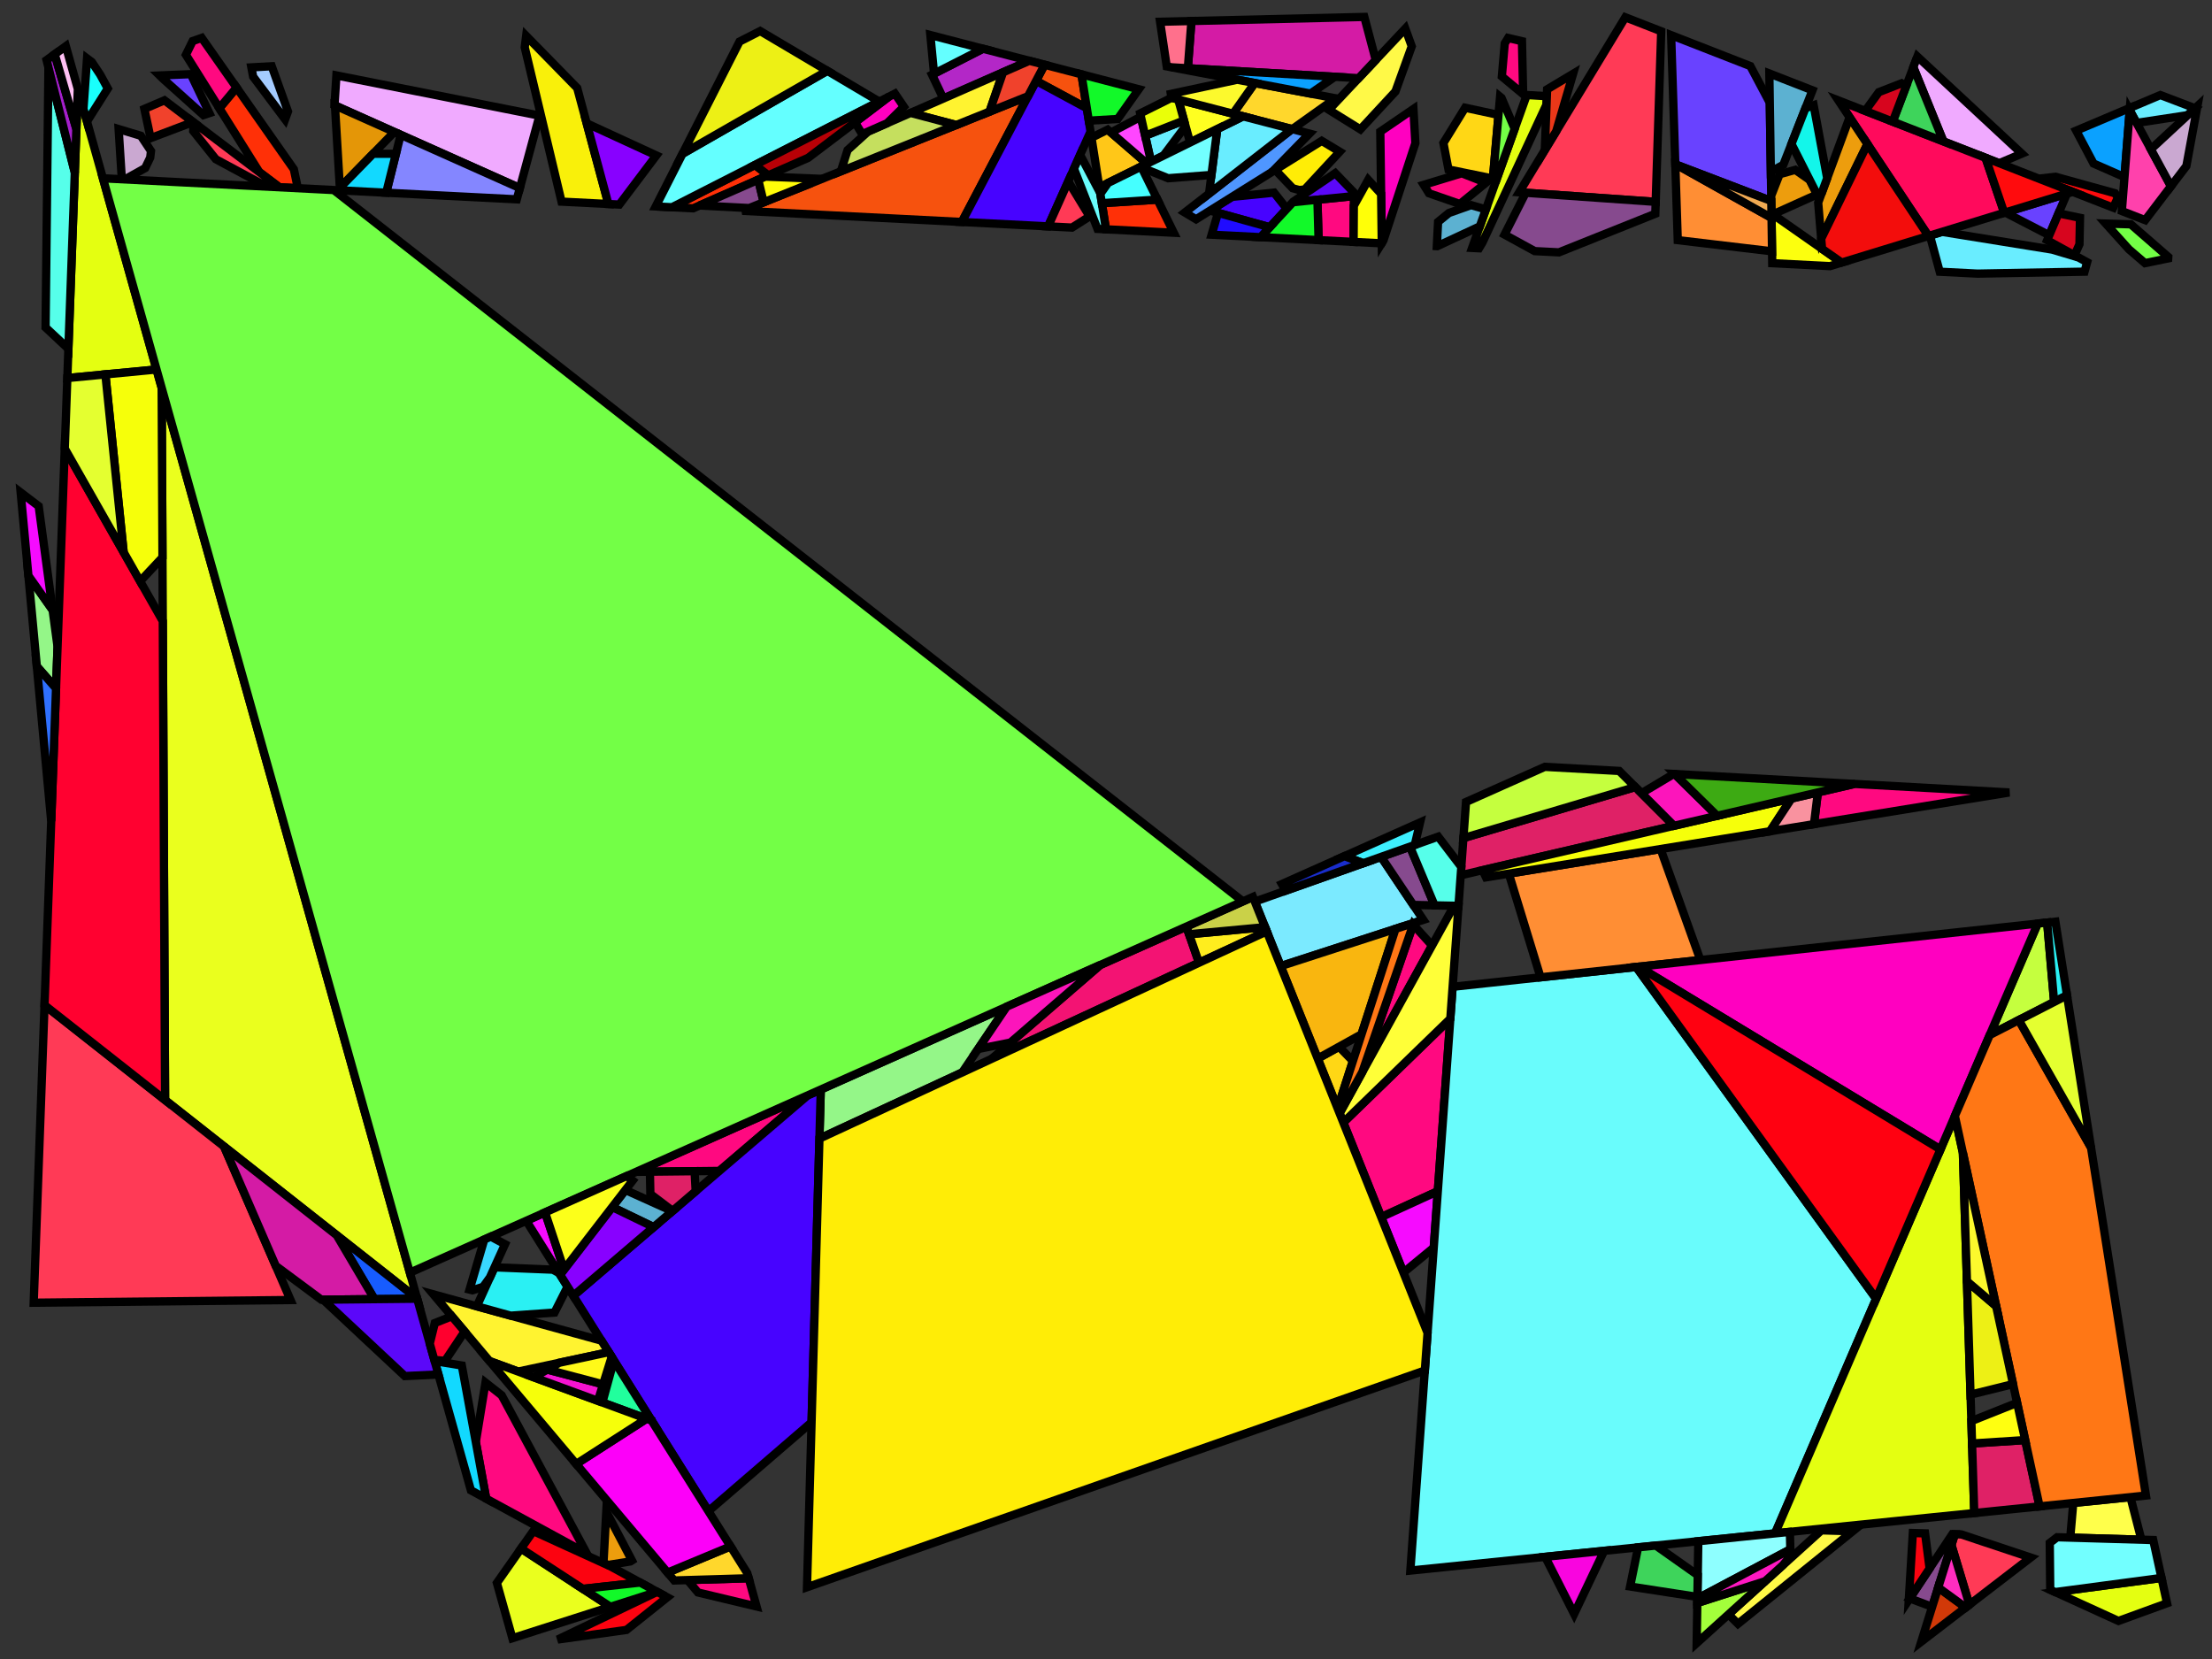 <?xml version="1.0" encoding="iso-8859-1" standalone="no"?>
<!DOCTYPE svg PUBLIC "-//W3C//DTD SVG 1.0//EN" "http://www.w3.org/TR/2001/REC-SVG-20010904/DTD/svg10.dtd">
<svg xmlns="http://www.w3.org/2000/svg" width="800" height="600">
<rect width="100%" height="100%" fill="#333333" stroke="none"/>
<path style="fill:rgb(0, 0, 0);fill-opacity:0.0;fill-rule:evenodd;stroke:rgb(0, 0, 0);stroke-width:0.0;" d="M 0, 600 L 800, 600 L 800, 0 L 0, 0 z "/>
<path style="fill:rgb(252, 255, 14);fill-opacity:1.0;fill-rule:evenodd;stroke:rgb(0, 0, 0);stroke-width:3.0;" d="M 666.058, 94.961 L 661.847, 96.25 L 640.954, 95.187 L 640.68, 77.197 z "/>
<path style="fill:rgb(246, 82, 14);fill-opacity:1.0;fill-rule:evenodd;stroke:rgb(0, 0, 0);stroke-width:3.0;" d="M 347.858, 80.284 L 268.479, 76.247 L 371.803, 34.782 z "/>
<path style="fill:rgb(246, 82, 14);fill-opacity:1.0;fill-rule:evenodd;stroke:rgb(0, 0, 0);stroke-width:3.0;" d="M 391.127, 26.884 L 393.066, 39.151 L 374.714, 29.25 L 377.785, 23.415 z "/>
<path style="fill:rgb(255, 48, 7);fill-opacity:1.0;fill-rule:evenodd;stroke:rgb(0, 0, 0);stroke-width:3.0;" d="M 277.87, 63.41 L 250.676, 75.342 L 243.038, 74.953 L 273.048, 59.656 z "/>
<path style="fill:rgb(255, 48, 7);fill-opacity:1.0;fill-rule:evenodd;stroke:rgb(0, 0, 0);stroke-width:3.0;" d="M 106.269, 61.203 L 107.715, 68.072 L 101.039, 67.733 L 93.797, 62.252 L 79.328, 39.145 L 85.554, 31.668 z "/>
<path style="fill:rgb(255, 48, 7);fill-opacity:1.0;fill-rule:evenodd;stroke:rgb(0, 0, 0);stroke-width:3.0;" d="M 424.511, 84.181 L 399.988, 82.934 L 398.495, 73.489 L 418.606, 72.19 z "/>
<path style="fill:rgb(148, 246, 136);fill-opacity:1.0;fill-rule:evenodd;stroke:rgb(0, 0, 0);stroke-width:3.0;" d="M 19.035, 220.631 L 20.817, 233.902 L 20.27, 248.954 L 13.319, 241.008 L 10.271, 208.22 z "/>
<path style="fill:rgb(148, 246, 136);fill-opacity:1.0;fill-rule:evenodd;stroke:rgb(0, 0, 0);stroke-width:3.0;" d="M 348.007, 387.858 L 296.356, 411.787 L 296.848, 394.042 L 364.086, 364.076 z "/>
<path style="fill:rgb(123, 234, 255);fill-opacity:1.0;fill-rule:evenodd;stroke:rgb(0, 0, 0);stroke-width:3.0;" d="M 514.757, 332.677 L 463.169, 349.407 L 453.825, 326.08 L 499.504, 309.899 z "/>
<path style="fill:rgb(105, 66, 255);fill-opacity:1.0;fill-rule:evenodd;stroke:rgb(0, 0, 0);stroke-width:3.0;" d="M 633.035, 23.898 L 640.07, 37.148 L 640.612, 72.69 L 605.897, 59.433 L 604.39, 12.72 z "/>
<path style="fill:rgb(105, 66, 255);fill-opacity:1.0;fill-rule:evenodd;stroke:rgb(0, 0, 0);stroke-width:3.0;" d="M 75.714, 40.902 L 73.583, 41.618 L 58.943, 28.474 L 57.724, 27.284 L 69.007, 26.815 z "/>
<path style="fill:rgb(105, 66, 255);fill-opacity:1.0;fill-rule:evenodd;stroke:rgb(0, 0, 0);stroke-width:3.0;" d="M 741.142, 85.088 L 725.217, 76.853 L 747.522, 70.026 z "/>
<path style="fill:rgb(255, 9, 128);fill-opacity:1.0;fill-rule:evenodd;stroke:rgb(0, 0, 0);stroke-width:3.0;" d="M 726.696, 286.606 L 656.051, 298.063 L 657.451, 286.588 L 670.694, 283.516 z "/>
<path style="fill:rgb(255, 9, 128);fill-opacity:1.0;fill-rule:evenodd;stroke:rgb(0, 0, 0);stroke-width:3.0;" d="M 273.62, 581.009 L 252.432, 575.94 L 248.666, 571.456 L 270.782, 570.798 z "/>
<path style="fill:rgb(255, 9, 128);fill-opacity:1.0;fill-rule:evenodd;stroke:rgb(0, 0, 0);stroke-width:3.0;" d="M 537.427, 66.087 L 528, 73.784 L 516.807, 69.897 L 514.909, 66.847 L 528.656, 62.668 z "/>
<path style="fill:rgb(255, 9, 128);fill-opacity:1.0;fill-rule:evenodd;stroke:rgb(0, 0, 0);stroke-width:3.0;" d="M 520.01, 430.813 L 499.532, 440.192 L 485.829, 405.98 L 524.528, 368.42 z "/>
<path style="fill:rgb(255, 9, 128);fill-opacity:1.0;fill-rule:evenodd;stroke:rgb(0, 0, 0);stroke-width:3.0;" d="M 550.439, 14.894 L 550.868, 34.06 L 543.165, 27.656 L 544.211, 15.703 L 545.425, 13.731 z "/>
<path style="fill:rgb(255, 9, 128);fill-opacity:1.0;fill-rule:evenodd;stroke:rgb(0, 0, 0);stroke-width:3.0;" d="M 181.435, 504.632 L 212.207, 561.824 L 175.837, 542.008 L 172.087, 521.526 L 175.586, 500.033 z "/>
<path style="fill:rgb(255, 9, 128);fill-opacity:1.0;fill-rule:evenodd;stroke:rgb(0, 0, 0);stroke-width:3.0;" d="M 517.935, 341.951 L 492.716, 387.696 L 511.088, 334.392 z "/>
<path style="fill:rgb(255, 9, 128);fill-opacity:1.0;fill-rule:evenodd;stroke:rgb(0, 0, 0);stroke-width:3.0;" d="M 85.554, 31.668 L 79.328, 39.145 L 67.228, 19.822 L 69.677, 14.852 L 72.952, 13.7 z "/>
<path style="fill:rgb(255, 9, 128);fill-opacity:1.0;fill-rule:evenodd;stroke:rgb(0, 0, 0);stroke-width:3.0;" d="M 489.55, 87.489 L 476.882, 86.844 L 476.467, 72.241 L 489.652, 70.911 z "/>
<path style="fill:rgb(255, 9, 128);fill-opacity:1.0;fill-rule:evenodd;stroke:rgb(0, 0, 0);stroke-width:3.0;" d="M 260.175, 423.48 L 230.048, 423.813 L 292.171, 396.127 z "/>
<path style="fill:rgb(255, 215, 44);fill-opacity:1.0;fill-rule:evenodd;stroke:rgb(0, 0, 0);stroke-width:3.0;" d="M 483.017, 35.559 L 467.367, 46.708 L 445.934, 41.135 L 453.786, 30.029 z "/>
<path style="fill:rgb(255, 215, 44);fill-opacity:1.0;fill-rule:evenodd;stroke:rgb(0, 0, 0);stroke-width:3.0;" d="M 270.263, 568.932 L 270.782, 570.798 L 243.848, 571.599 L 241.447, 568.746 L 264.207, 559.278 z "/>
<path style="fill:rgb(255, 249, 71);fill-opacity:1.0;fill-rule:evenodd;stroke:rgb(0, 0, 0);stroke-width:3.0;" d="M 670.059, 553.797 L 628.565, 587.271 L 625.124, 583.87 L 658.742, 553.465 z "/>
<path style="fill:rgb(255, 249, 71);fill-opacity:1.0;fill-rule:evenodd;stroke:rgb(0, 0, 0);stroke-width:3.0;" d="M 510.579, 16.764 L 504.673, 33.104 L 491.995, 46.795 L 480.598, 39.713 L 508.246, 10.341 z "/>
<path style="fill:rgb(246, 11, 255);fill-opacity:1.0;fill-rule:evenodd;stroke:rgb(0, 0, 0);stroke-width:3.0;" d="M 518.531, 451.228 L 507.561, 460.237 L 499.532, 440.192 L 520.01, 430.813 z "/>
<path style="fill:rgb(246, 11, 255);fill-opacity:1.0;fill-rule:evenodd;stroke:rgb(0, 0, 0);stroke-width:3.0;" d="M 203.989, 459.169 L 202.565, 461.018 L 190.33, 441.515 L 197.128, 438.485 z "/>
<path style="fill:rgb(246, 11, 255);fill-opacity:1.0;fill-rule:evenodd;stroke:rgb(0, 0, 0);stroke-width:3.0;" d="M 13.99, 183.06 L 19.035, 220.631 L 10.271, 208.22 L 7.471, 178.102 z "/>
<path style="fill:rgb(71, 3, 255);fill-opacity:1.0;fill-rule:evenodd;stroke:rgb(0, 0, 0);stroke-width:3.0;" d="M 293.514, 514.392 L 256.215, 546.538 L 207.347, 468.641 L 292.171, 396.127 L 296.848, 394.042 z "/>
<path style="fill:rgb(71, 3, 255);fill-opacity:1.0;fill-rule:evenodd;stroke:rgb(0, 0, 0);stroke-width:3.0;" d="M 465.392, 75.526 L 459.222, 82.19 L 437.591, 76.173 L 445.558, 71.201 L 460.778, 69.659 z "/>
<path style="fill:rgb(71, 3, 255);fill-opacity:1.0;fill-rule:evenodd;stroke:rgb(0, 0, 0);stroke-width:3.0;" d="M 393.066, 39.151 L 394.402, 47.596 L 379.068, 81.871 L 347.858, 80.284 L 374.714, 29.25 z "/>
<path style="fill:rgb(234, 255, 30);fill-opacity:1.0;fill-rule:evenodd;stroke:rgb(0, 0, 0);stroke-width:3.0;" d="M 150.856, 469.634 L 59.708, 397.86 L 58.468, 140.25 z "/>
<path style="fill:rgb(234, 255, 30);fill-opacity:1.0;fill-rule:evenodd;stroke:rgb(0, 0, 0);stroke-width:3.0;" d="M 220.787, 581.121 L 185.313, 592.482 L 179.706, 572.489 L 188.435, 560.049 z "/>
<path style="fill:rgb(179, 39, 199);fill-opacity:1.0;fill-rule:evenodd;stroke:rgb(0, 0, 0);stroke-width:3.0;" d="M 372.285, 21.985 L 341.161, 35.64 L 337.072, 27.021 L 355.51, 17.623 z "/>
<path style="fill:rgb(255, 255, 75);fill-opacity:1.0;fill-rule:evenodd;stroke:rgb(0, 0, 0);stroke-width:3.0;" d="M 774.463, 556.856 L 748.738, 556.102 L 749.827, 543.564 L 770.497, 541.456 z "/>
<path style="fill:rgb(105, 252, 252);fill-opacity:1.0;fill-rule:evenodd;stroke:rgb(0, 0, 0);stroke-width:3.0;" d="M 397.911, 69.797 L 399.988, 82.934 L 396.926, 82.779 L 388.402, 61.006 L 390.639, 56.005 z "/>
<path style="fill:rgb(105, 252, 252);fill-opacity:1.0;fill-rule:evenodd;stroke:rgb(0, 0, 0);stroke-width:3.0;" d="M 678.533, 469.706 L 641.981, 554.564 L 510.073, 568.019 L 525.363, 356.89 L 591.753, 349.717 z "/>
<path style="fill:rgb(255, 58, 86);fill-opacity:1.0;fill-rule:evenodd;stroke:rgb(0, 0, 0);stroke-width:3.0;" d="M 600.797, 11.318 L 598.804, 73.004 L 549.437, 69.553 L 587.814, 6.253 z "/>
<path style="fill:rgb(255, 58, 86);fill-opacity:1.0;fill-rule:evenodd;stroke:rgb(0, 0, 0);stroke-width:3.0;" d="M 101.039, 67.733 L 96.46, 67.5 L 78.07, 57.597 L 69.883, 47.364 L 69.977, 44.227 z "/>
<path style="fill:rgb(255, 58, 86);fill-opacity:1.0;fill-rule:evenodd;stroke:rgb(0, 0, 0);stroke-width:3.0;" d="M 394.063, 78.278 L 387.702, 82.309 L 379.068, 81.871 L 386.353, 65.586 z "/>
<path style="fill:rgb(255, 58, 86);fill-opacity:1.0;fill-rule:evenodd;stroke:rgb(0, 0, 0);stroke-width:3.0;" d="M 709.343, 554.948 L 734.438, 563.302 L 712.255, 580.349 L 705.769, 558.777 L 706.985, 554.879 z "/>
<path style="fill:rgb(255, 58, 86);fill-opacity:1.0;fill-rule:evenodd;stroke:rgb(0, 0, 0);stroke-width:3.0;" d="M 81.034, 414.653 L 105.078, 470.174 L 12.187, 471.142 L 16.102, 363.524 z "/>
<path style="fill:rgb(240, 170, 255);fill-opacity:1.0;fill-rule:evenodd;stroke:rgb(0, 0, 0);stroke-width:3.0;" d="M 731.212, 55.573 L 723.057, 59.024 L 702.866, 51.145 L 691.981, 24.317 L 693.44, 20.462 z "/>
<path style="fill:rgb(240, 170, 255);fill-opacity:1.0;fill-rule:evenodd;stroke:rgb(0, 0, 0);stroke-width:3.0;" d="M 195.11, 41.819 L 188.009, 68.022 L 120.976, 38.065 L 121.67, 27.281 z "/>
<path style="fill:rgb(79, 150, 255);fill-opacity:1.0;fill-rule:evenodd;stroke:rgb(0, 0, 0);stroke-width:3.0;" d="M 473.587, 48.326 L 460.141, 62.101 L 432.575, 79.302 L 428.499, 76.854 L 467.274, 46.684 z "/>
<path style="fill:rgb(23, 92, 255);fill-opacity:1.0;fill-rule:evenodd;stroke:rgb(0, 0, 0);stroke-width:3.0;" d="M 150.856, 469.634 L 150.874, 469.697 L 135.429, 469.858 L 121.776, 446.735 z "/>
<path style="fill:rgb(228, 255, 17);fill-opacity:1.0;fill-rule:evenodd;stroke:rgb(0, 0, 0);stroke-width:3.0;" d="M 559.438, 34.787 L 559.324, 37.806 L 536.166, 87.685 L 534.907, 89.795 L 532.409, 89.668 L 552.17, 34.361 z "/>
<path style="fill:rgb(228, 255, 17);fill-opacity:1.0;fill-rule:evenodd;stroke:rgb(0, 0, 0);stroke-width:3.0;" d="M 56.612, 133.632 L 24.352, 136.731 L 28.155, 32.176 z "/>
<path style="fill:rgb(228, 255, 17);fill-opacity:1.0;fill-rule:evenodd;stroke:rgb(0, 0, 0);stroke-width:3.0;" d="M 783.74, 579.831 L 766.162, 586.239 L 743.305, 575.798 L 781.74, 570.682 z "/>
<path style="fill:rgb(228, 255, 17);fill-opacity:1.0;fill-rule:evenodd;stroke:rgb(0, 0, 0);stroke-width:3.0;" d="M 709.908, 416.955 L 714.019, 547.217 L 641.981, 554.564 L 707.01, 403.594 z "/>
<path style="fill:rgb(105, 237, 255);fill-opacity:1.0;fill-rule:evenodd;stroke:rgb(0, 0, 0);stroke-width:3.0;" d="M 467.274, 46.684 L 437.271, 70.029 L 440.249, 46.681 L 449.577, 42.082 z "/>
<path style="fill:rgb(105, 237, 255);fill-opacity:1.0;fill-rule:evenodd;stroke:rgb(0, 0, 0);stroke-width:3.0;" d="M 793.893, 39.161 L 791.203, 41.652 L 772.719, 44.456 L 770.241, 39.893 L 770.308, 39.031 L 781.312, 34.375 z "/>
<path style="fill:rgb(105, 237, 255);fill-opacity:1.0;fill-rule:evenodd;stroke:rgb(0, 0, 0);stroke-width:3.0;" d="M 428.778, 45.609 L 420.786, 56.276 L 416.279, 58.499 L 414.161, 49.074 L 428.212, 43.559 z "/>
<path style="fill:rgb(105, 237, 255);fill-opacity:1.0;fill-rule:evenodd;stroke:rgb(0, 0, 0);stroke-width:3.0;" d="M 742.183, 90.269 L 751.691, 93.106 L 754.842, 94.841 L 753.901, 98.249 L 715.204, 98.963 L 701.524, 98.267 L 697.977, 85.191 L 702.365, 83.848 z "/>
<path style="fill:rgb(134, 74, 142);fill-opacity:1.0;fill-rule:evenodd;stroke:rgb(0, 0, 0);stroke-width:3.0;" d="M 276.194, 73.151 L 270.962, 75.251 L 252.991, 74.326 L 274.233, 65.006 z "/>
<path style="fill:rgb(134, 74, 142);fill-opacity:1.0;fill-rule:evenodd;stroke:rgb(0, 0, 0);stroke-width:3.0;" d="M 518.828, 327.435 L 511.142, 327.278 L 499.504, 309.899 L 509.943, 306.201 z "/>
<path style="fill:rgb(134, 74, 142);fill-opacity:1.0;fill-rule:evenodd;stroke:rgb(0, 0, 0);stroke-width:3.0;" d="M 706.985, 554.879 L 698.798, 581.122 L 690.685, 578.091 L 706.1, 554.853 z "/>
<path style="fill:rgb(134, 74, 142);fill-opacity:1.0;fill-rule:evenodd;stroke:rgb(0, 0, 0);stroke-width:3.0;" d="M 598.804, 73.004 L 598.665, 77.308 L 563.815, 91.265 L 555.046, 90.819 L 544.14, 84.846 L 551.794, 69.718 z "/>
<path style="fill:rgb(252, 3, 16);fill-opacity:1.0;fill-rule:evenodd;stroke:rgb(0, 0, 0);stroke-width:3.0;" d="M 696.23, 554.564 L 697.872, 567.257 L 690.34, 578.612 L 691.803, 554.434 z "/>
<path style="fill:rgb(252, 3, 16);fill-opacity:1.0;fill-rule:evenodd;stroke:rgb(0, 0, 0);stroke-width:3.0;" d="M 220.724, 566.464 L 231.529, 572.351 L 210.834, 574.638 L 188.435, 560.049 L 192.862, 553.739 z "/>
<path style="fill:rgb(252, 3, 16);fill-opacity:1.0;fill-rule:evenodd;stroke:rgb(0, 0, 0);stroke-width:3.0;" d="M 241.327, 577.689 L 226.556, 589.488 L 201.692, 592.961 L 237.657, 575.718 L 237.69, 575.707 z "/>
<path style="fill:rgb(255, 255, 56);fill-opacity:1.0;fill-rule:evenodd;stroke:rgb(0, 0, 0);stroke-width:3.0;" d="M 524.528, 368.42 L 485.829, 405.98 L 484.485, 402.626 L 524.852, 329.403 L 527.414, 328.572 z "/>
<path style="fill:rgb(212, 27, 165);fill-opacity:1.0;fill-rule:evenodd;stroke:rgb(0, 0, 0);stroke-width:3.0;" d="M 497.498, 21.494 L 497.462, 21.798 L 491.363, 28.277 L 429.598, 24.688 L 430.894, 7.598 L 493.429, 6.124 z "/>
<path style="fill:rgb(212, 27, 165);fill-opacity:1.0;fill-rule:evenodd;stroke:rgb(0, 0, 0);stroke-width:3.0;" d="M 121.776, 446.735 L 135.429, 469.858 L 116.224, 470.058 L 99.724, 457.81 L 81.034, 414.653 z "/>
<path style="fill:rgb(255, 243, 48);fill-opacity:1.0;fill-rule:evenodd;stroke:rgb(0, 0, 0);stroke-width:3.0;" d="M 357.873, 40.373 L 345.828, 45.206 L 329.318, 40.837 L 362.768, 26.16 z "/>
<path style="fill:rgb(255, 243, 48);fill-opacity:1.0;fill-rule:evenodd;stroke:rgb(0, 0, 0);stroke-width:3.0;" d="M 217.536, 484.882 L 220.144, 489.04 L 187.39, 496.046 L 177.047, 492.248 L 156.728, 468.111 z "/>
<path style="fill:rgb(11, 161, 255);fill-opacity:1.0;fill-rule:evenodd;stroke:rgb(0, 0, 0);stroke-width:3.0;" d="M 482.761, 27.777 L 473.955, 33.844 L 423.766, 24.349 z "/>
<path style="fill:rgb(11, 161, 255);fill-opacity:1.0;fill-rule:evenodd;stroke:rgb(0, 0, 0);stroke-width:3.0;" d="M 768.353, 64.06 L 757.155, 59.132 L 750.886, 47.248 L 770.308, 39.031 z "/>
<path style="fill:rgb(165, 204, 255);fill-opacity:1.0;fill-rule:evenodd;stroke:rgb(0, 0, 0);stroke-width:3.0;" d="M 104.147, 40.311 L 103.113, 43.154 L 91.546, 27.718 L 90.913, 24.368 L 98.277, 23.958 z "/>
<path style="fill:rgb(92, 177, 209);fill-opacity:1.0;fill-rule:evenodd;stroke:rgb(0, 0, 0);stroke-width:3.0;" d="M 243.146, 438.037 L 236.406, 443.799 L 221.419, 436.554 L 226.178, 430.379 z "/>
<path style="fill:rgb(92, 177, 209);fill-opacity:1.0;fill-rule:evenodd;stroke:rgb(0, 0, 0);stroke-width:3.0;" d="M 537.389, 75.73 L 535.197, 81.866 L 519.807, 89.027 L 519.65, 89.019 L 520.103, 80.233 L 524.016, 77.037 L 532.033, 74.192 z "/>
<path style="fill:rgb(92, 177, 209);fill-opacity:1.0;fill-rule:evenodd;stroke:rgb(0, 0, 0);stroke-width:3.0;" d="M 655.505, 32.665 L 644.955, 59.609 L 640.45, 62.063 L 639.909, 26.58 z "/>
<path style="fill:rgb(142, 255, 255);fill-opacity:1.0;fill-rule:evenodd;stroke:rgb(0, 0, 0);stroke-width:3.0;" d="M 647.381, 555.572 L 647.493, 560.35 L 613.881, 578.172 L 614.215, 557.397 L 646.896, 554.063 z "/>
<path style="fill:rgb(255, 142, 52);fill-opacity:1.0;fill-rule:evenodd;stroke:rgb(0, 0, 0);stroke-width:3.0;" d="M 606.404, 59.626 L 640.705, 78.803 L 640.889, 90.891 L 606.782, 86.846 L 605.897, 59.433 z "/>
<path style="fill:rgb(255, 142, 52);fill-opacity:1.0;fill-rule:evenodd;stroke:rgb(0, 0, 0);stroke-width:3.0;" d="M 614.968, 347.208 L 557.155, 353.455 L 545.68, 315.963 L 600.571, 307.061 z "/>
<path style="fill:rgb(255, 199, 24);fill-opacity:1.0;fill-rule:evenodd;stroke:rgb(0, 0, 0);stroke-width:3.0;" d="M 414.855, 59.201 L 397.582, 67.716 L 394.75, 49.803 L 400.6, 46.885 z "/>
<path style="fill:rgb(255, 1, 48);fill-opacity:1.0;fill-rule:evenodd;stroke:rgb(0, 0, 0);stroke-width:3.0;" d="M 58.874, 224.634 L 59.708, 397.86 L 16.102, 363.524 L 23.424, 162.249 z "/>
<path style="fill:rgb(197, 223, 94);fill-opacity:1.0;fill-rule:evenodd;stroke:rgb(0, 0, 0);stroke-width:3.0;" d="M 345.828, 45.206 L 304.107, 61.949 L 306.539, 54.277 L 313.948, 47.581 L 329.318, 40.837 z "/>
<path style="fill:rgb(223, 33, 102);fill-opacity:1.0;fill-rule:evenodd;stroke:rgb(0, 0, 0);stroke-width:3.0;" d="M 737.64, 544.807 L 714.019, 547.217 L 713.225, 522.06 L 732.438, 520.823 z "/>
<path style="fill:rgb(223, 33, 102);fill-opacity:1.0;fill-rule:evenodd;stroke:rgb(0, 0, 0);stroke-width:3.0;" d="M 251.599, 430.81 L 243.254, 437.944 L 235.212, 431.835 L 235.048, 423.758 L 251.206, 423.579 z "/>
<path style="fill:rgb(223, 33, 102);fill-opacity:1.0;fill-rule:evenodd;stroke:rgb(0, 0, 0);stroke-width:3.0;" d="M 605.436, 298.653 L 528.285, 316.548 L 529.259, 303.1 L 591.43, 284.641 z "/>
<path style="fill:rgb(197, 255, 62);fill-opacity:1.0;fill-rule:evenodd;stroke:rgb(0, 0, 0);stroke-width:3.0;" d="M 742.905, 362.371 L 719.615, 374.331 L 736.976, 334.025 L 740.385, 333.657 z "/>
<path style="fill:rgb(197, 255, 62);fill-opacity:1.0;fill-rule:evenodd;stroke:rgb(0, 0, 0);stroke-width:3.0;" d="M 585.614, 278.823 L 591.43, 284.641 L 529.259, 303.1 L 530.205, 290.041 L 558.707, 277.338 z "/>
<path style="fill:rgb(243, 19, 115);fill-opacity:1.0;fill-rule:evenodd;stroke:rgb(0, 0, 0);stroke-width:3.0;" d="M 433.639, 348.185 L 358.655, 382.925 L 397.931, 348.992 L 429.085, 335.107 z "/>
<path style="fill:rgb(33, 255, 157);fill-opacity:1.0;fill-rule:evenodd;stroke:rgb(0, 0, 0);stroke-width:3.0;" d="M 235.659, 513.771 L 217.852, 507.232 L 222.019, 492.029 z "/>
<path style="fill:rgb(255, 70, 255);fill-opacity:1.0;fill-rule:evenodd;stroke:rgb(0, 0, 0);stroke-width:3.0;" d="M 416.279, 58.499 L 414.855, 59.201 L 401.788, 47.912 L 412.617, 42.203 z "/>
<path style="fill:rgb(249, 240, 10);fill-opacity:1.0;fill-rule:evenodd;stroke:rgb(0, 0, 0);stroke-width:3.0;" d="M 208.753, 31.836 L 220.032, 73.784 L 203.084, 72.922 L 189.774, 17.095 L 190.297, 12.976 z "/>
<path style="fill:rgb(255, 255, 33);fill-opacity:1.0;fill-rule:evenodd;stroke:rgb(0, 0, 0);stroke-width:3.0;" d="M 449.577, 42.082 L 430.414, 51.53 L 426.118, 35.983 z "/>
<path style="fill:rgb(255, 215, 21);fill-opacity:1.0;fill-rule:evenodd;stroke:rgb(0, 0, 0);stroke-width:3.0;" d="M 489.296, 383.734 L 483.777, 400.858 L 476.56, 382.84 L 484.261, 378.574 z "/>
<path style="fill:rgb(255, 215, 21);fill-opacity:1.0;fill-rule:evenodd;stroke:rgb(0, 0, 0);stroke-width:3.0;" d="M 541.947, 41.562 L 539.933, 64.571 L 523.864, 61.29 L 522.033, 51.718 L 529.887, 38.963 z "/>
<path style="fill:rgb(42, 240, 243);fill-opacity:1.0;fill-rule:evenodd;stroke:rgb(0, 0, 0);stroke-width:3.0;" d="M 199.907, 459.192 L 202.181, 460.406 L 205.277, 465.341 L 200.551, 474.705 L 184.721, 475.832 L 172.443, 472.445 L 178.849, 458.341 z "/>
<path style="fill:rgb(42, 240, 243);fill-opacity:1.0;fill-rule:evenodd;stroke:rgb(0, 0, 0);stroke-width:3.0;" d="M 747.567, 359.977 L 742.905, 362.371 L 740.385, 333.657 L 743.363, 333.335 z "/>
<path style="fill:rgb(255, 65, 172);fill-opacity:1.0;fill-rule:evenodd;stroke:rgb(0, 0, 0);stroke-width:3.0;" d="M 785.158, 67.366 L 775.833, 79.617 L 767.395, 76.325 L 770.241, 39.893 z "/>
<path style="fill:rgb(255, 10, 92);fill-opacity:1.0;fill-rule:evenodd;stroke:rgb(0, 0, 0);stroke-width:3.0;" d="M 718.099, 57.089 L 724.86, 76.962 L 697.442, 85.355 L 664.893, 36.328 z "/>
<path style="fill:rgb(255, 11, 13);fill-opacity:1.0;fill-rule:evenodd;stroke:rgb(0, 0, 0);stroke-width:3.0;" d="M 764.923, 69.894 L 765.961, 71.449 L 764.277, 75.108 L 737.402, 64.621 L 743.369, 63.923 z "/>
<path style="fill:rgb(255, 11, 13);fill-opacity:1.0;fill-rule:evenodd;stroke:rgb(0, 0, 0);stroke-width:3.0;" d="M 749.613, 69.386 L 724.86, 76.962 L 718.099, 57.089 z "/>
<path style="fill:rgb(252, 0, 249);fill-opacity:1.0;fill-rule:evenodd;stroke:rgb(0, 0, 0);stroke-width:3.0;" d="M 235.659, 513.771 L 264.207, 559.278 L 241.447, 568.746 L 208.383, 529.471 L 233.843, 513.104 z "/>
<path style="fill:rgb(246, 255, 10);fill-opacity:1.0;fill-rule:evenodd;stroke:rgb(0, 0, 0);stroke-width:3.0;" d="M 640.139, 300.644 L 537.427, 317.302 L 536.192, 314.714 L 647.924, 288.798 z "/>
<path style="fill:rgb(246, 255, 10);fill-opacity:1.0;fill-rule:evenodd;stroke:rgb(0, 0, 0);stroke-width:3.0;" d="M 58.468, 140.25 L 58.764, 201.593 L 50.687, 210.226 L 44.721, 199.728 L 38.112, 135.409 L 56.612, 133.632 z "/>
<path style="fill:rgb(246, 255, 10);fill-opacity:1.0;fill-rule:evenodd;stroke:rgb(0, 0, 0);stroke-width:3.0;" d="M 233.843, 513.104 L 208.383, 529.471 L 177.047, 492.248 z "/>
<path style="fill:rgb(249, 182, 15);fill-opacity:1.0;fill-rule:evenodd;stroke:rgb(0, 0, 0);stroke-width:3.0;" d="M 492.414, 374.058 L 476.56, 382.84 L 463.169, 349.407 L 504.701, 335.938 z "/>
<path style="fill:rgb(202, 168, 209);fill-opacity:1.0;fill-rule:evenodd;stroke:rgb(0, 0, 0);stroke-width:3.0;" d="M 790.736, 60.038 L 785.158, 67.366 L 777.892, 53.985 L 794.727, 38.387 z "/>
<path style="fill:rgb(202, 168, 209);fill-opacity:1.0;fill-rule:evenodd;stroke:rgb(0, 0, 0);stroke-width:3.0;" d="M 50.947, 49.117 L 54.609, 54.627 L 54.331, 56.982 L 52.497, 60.785 L 45.14, 64.89 L 44.065, 64.835 L 42.906, 46.686 z "/>
<path style="fill:rgb(62, 212, 91);fill-opacity:1.0;fill-rule:evenodd;stroke:rgb(0, 0, 0);stroke-width:3.0;" d="M 702.866, 51.145 L 684.537, 43.993 L 691.981, 24.317 z "/>
<path style="fill:rgb(62, 212, 91);fill-opacity:1.0;fill-rule:evenodd;stroke:rgb(0, 0, 0);stroke-width:3.0;" d="M 614.017, 569.679 L 613.891, 577.538 L 589.55, 573.78 L 592.442, 559.617 L 598.844, 558.964 z "/>
<path style="fill:rgb(255, 252, 9);fill-opacity:1.0;fill-rule:evenodd;stroke:rgb(0, 0, 0);stroke-width:3.0;" d="M 295.105, 64.611 L 293.214, 66.321 L 276.194, 73.151 L 274.233, 65.006 L 276.823, 63.87 z "/>
<path style="fill:rgb(132, 134, 255);fill-opacity:1.0;fill-rule:evenodd;stroke:rgb(0, 0, 0);stroke-width:3.0;" d="M 188.009, 68.022 L 186.904, 72.099 L 139.679, 69.698 L 144.909, 48.761 z "/>
<path style="fill:rgb(246, 19, 209);fill-opacity:1.0;fill-rule:evenodd;stroke:rgb(0, 0, 0);stroke-width:3.0;" d="M 218.113, 500.664 L 216.244, 506.641 L 193.025, 498.115 L 197.957, 495.316 z "/>
<path style="fill:rgb(255, 249, 25);fill-opacity:1.0;fill-rule:evenodd;stroke:rgb(0, 0, 0);stroke-width:3.0;" d="M 221.214, 490.745 L 218.113, 500.664 L 197.957, 495.316 L 202.282, 492.861 L 220.144, 489.04 z "/>
<path style="fill:rgb(228, 150, 7);fill-opacity:1.0;fill-rule:evenodd;stroke:rgb(0, 0, 0);stroke-width:3.0;" d="M 142.613, 47.735 L 122.911, 67.926 L 121.136, 38.137 z "/>
<path style="fill:rgb(69, 255, 255);fill-opacity:1.0;fill-rule:evenodd;stroke:rgb(0, 0, 0);stroke-width:3.0;" d="M 418.606, 72.19 L 398.495, 73.489 L 397.959, 70.098 L 400.755, 66.152 L 412.727, 60.25 z "/>
<path style="fill:rgb(18, 217, 255);fill-opacity:1.0;fill-rule:evenodd;stroke:rgb(0, 0, 0);stroke-width:3.0;" d="M 143.195, 55.62 L 139.679, 69.698 L 122.966, 68.848 L 122.911, 67.926 L 134.929, 55.609 z "/>
<path style="fill:rgb(18, 217, 255);fill-opacity:1.0;fill-rule:evenodd;stroke:rgb(0, 0, 0);stroke-width:3.0;" d="M 167.02, 493.856 L 175.837, 542.008 L 170.312, 538.998 L 157.197, 492.242 z "/>
<path style="fill:rgb(237, 157, 13);fill-opacity:1.0;fill-rule:evenodd;stroke:rgb(0, 0, 0);stroke-width:3.0;" d="M 675.377, 52.119 L 658.663, 86.323 L 657.571, 73.28 L 668.939, 42.423 z "/>
<path style="fill:rgb(237, 157, 13);fill-opacity:1.0;fill-rule:evenodd;stroke:rgb(0, 0, 0);stroke-width:3.0;" d="M 228.542, 564.361 L 227.977, 564.715 L 219.865, 565.996 L 218.268, 565.126 L 219.275, 546.696 z "/>
<path style="fill:rgb(237, 157, 13);fill-opacity:1.0;fill-rule:evenodd;stroke:rgb(0, 0, 0);stroke-width:3.0;" d="M 654.524, 65.103 L 657.174, 70.327 L 641.167, 77.537 L 640.68, 77.197 L 640.582, 70.775 L 643.622, 63.013 L 649.286, 61.429 z "/>
<path style="fill:rgb(91, 8, 249);fill-opacity:1.0;fill-rule:evenodd;stroke:rgb(0, 0, 0);stroke-width:3.0;" d="M 158.559, 497.095 L 146.414, 497.679 L 116.868, 470.051 L 150.874, 469.697 z "/>
<path style="fill:rgb(91, 8, 249);fill-opacity:1.0;fill-rule:evenodd;stroke:rgb(0, 0, 0);stroke-width:3.0;" d="M 489.66, 69.62 L 489.652, 70.911 L 467.606, 73.136 L 467.9, 72.818 L 482.904, 62.626 z "/>
<path style="fill:rgb(114, 255, 255);fill-opacity:1.0;fill-rule:evenodd;stroke:rgb(0, 0, 0);stroke-width:3.0;" d="M 778.745, 556.982 L 781.74, 570.682 L 743.305, 575.798 L 741.492, 574.97 L 741.323, 558.011 L 743.989, 555.963 z "/>
<path style="fill:rgb(114, 255, 255);fill-opacity:1.0;fill-rule:evenodd;stroke:rgb(0, 0, 0);stroke-width:3.0;" d="M 438.134, 63.261 L 422.457, 64.462 L 412.892, 60.585 L 412.727, 60.25 L 440.249, 46.681 z "/>
<path style="fill:rgb(255, 0, 192);fill-opacity:1.0;fill-rule:evenodd;stroke:rgb(0, 0, 0);stroke-width:3.0;" d="M 701.791, 415.71 L 592.632, 349.622 L 736.976, 334.025 z "/>
<path style="fill:rgb(255, 0, 192);fill-opacity:1.0;fill-rule:evenodd;stroke:rgb(0, 0, 0);stroke-width:3.0;" d="M 326.888, 38.612 L 320.83, 44.561 L 311.814, 48.517 L 309.227, 44.241 L 321.434, 34.992 L 323.658, 33.859 z "/>
<path style="fill:rgb(255, 0, 192);fill-opacity:1.0;fill-rule:evenodd;stroke:rgb(0, 0, 0);stroke-width:3.0;" d="M 511.889, 51.761 L 500.359, 86.915 L 499.739, 87.921 L 499.202, 47.599 L 511.189, 39.407 z "/>
<path style="fill:rgb(243, 13, 12);fill-opacity:1.0;fill-rule:evenodd;stroke:rgb(0, 0, 0);stroke-width:3.0;" d="M 697.442, 85.355 L 666.058, 94.961 L 658.971, 90.001 L 658.663, 86.323 L 675.377, 52.119 z "/>
<path style="fill:rgb(249, 146, 159);fill-opacity:1.0;fill-rule:evenodd;stroke:rgb(0, 0, 0);stroke-width:3.0;" d="M 656.051, 298.063 L 640.139, 300.644 L 647.924, 288.798 L 657.451, 286.588 z "/>
<path style="fill:rgb(255, 1, 17);fill-opacity:1.0;fill-rule:evenodd;stroke:rgb(0, 0, 0);stroke-width:3.0;" d="M 701.791, 415.71 L 678.533, 469.706 L 591.753, 349.717 L 592.632, 349.622 z "/>
<path style="fill:rgb(255, 237, 30);fill-opacity:1.0;fill-rule:evenodd;stroke:rgb(0, 0, 0);stroke-width:3.0;" d="M 458.134, 336.837 L 433.639, 348.185 L 430.052, 337.885 L 457.526, 335.32 z "/>
<path style="fill:rgb(202, 209, 72);fill-opacity:1.0;fill-rule:evenodd;stroke:rgb(0, 0, 0);stroke-width:3.0;" d="M 457.526, 335.32 L 430.052, 337.885 L 429.085, 335.107 L 453.146, 324.384 z "/>
<path style="fill:rgb(25, 255, 252);fill-opacity:1.0;fill-rule:evenodd;stroke:rgb(0, 0, 0);stroke-width:3.0;" d="M 33.207, 22.432 L 36.236, 26.989 L 38.987, 32.014 L 31.45, 43.922 L 30.178, 39.387 L 31.483, 21.142 z "/>
<path style="fill:rgb(163, 255, 59);fill-opacity:1.0;fill-rule:evenodd;stroke:rgb(0, 0, 0);stroke-width:3.0;" d="M 613.622, 594.273 L 613.856, 579.728 L 638.398, 571.865 z "/>
<path style="fill:rgb(100, 255, 255);fill-opacity:1.0;fill-rule:evenodd;stroke:rgb(0, 0, 0);stroke-width:3.0;" d="M 318.003, 36.741 L 243.038, 74.953 L 237.166, 74.655 L 246.841, 55.614 L 299.215, 25.613 z "/>
<path style="fill:rgb(100, 255, 255);fill-opacity:1.0;fill-rule:evenodd;stroke:rgb(0, 0, 0);stroke-width:3.0;" d="M 355.51, 17.623 L 337.815, 26.643 L 336.476, 12.674 z "/>
<path style="fill:rgb(184, 0, 6);fill-opacity:1.0;fill-rule:evenodd;stroke:rgb(0, 0, 0);stroke-width:3.0;" d="M 292.257, 57.098 L 277.87, 63.41 L 273.048, 59.656 L 321.434, 34.992 z "/>
<path style="fill:rgb(255, 119, 21);fill-opacity:1.0;fill-rule:evenodd;stroke:rgb(0, 0, 0);stroke-width:3.0;" d="M 756.249, 415.013 L 776.108, 540.884 L 737.64, 544.807 L 707.01, 403.594 L 719.615, 374.331 L 730.134, 368.929 z "/>
<path style="fill:rgb(255, 119, 21);fill-opacity:1.0;fill-rule:evenodd;stroke:rgb(0, 0, 0);stroke-width:3.0;" d="M 492.716, 387.696 L 484.485, 402.626 L 483.777, 400.858 L 504.701, 335.938 L 511.292, 333.801 z "/>
<path style="fill:rgb(237, 240, 21);fill-opacity:1.0;fill-rule:evenodd;stroke:rgb(0, 0, 0);stroke-width:3.0;" d="M 721.931, 472.384 L 727.912, 499.958 L 726.774, 500.905 L 712.667, 504.385 L 711.373, 463.382 z "/>
<path style="fill:rgb(237, 240, 21);fill-opacity:1.0;fill-rule:evenodd;stroke:rgb(0, 0, 0);stroke-width:3.0;" d="M 299.215, 25.613 L 246.841, 55.614 L 267.462, 15.034 L 274.926, 11.226 z "/>
<path style="fill:rgb(255, 24, 194);fill-opacity:1.0;fill-rule:evenodd;stroke:rgb(0, 0, 0);stroke-width:3.0;" d="M 647.548, 562.744 L 644.764, 566.107 L 638.398, 571.865 L 613.856, 579.728 L 613.881, 578.172 L 647.493, 560.35 z "/>
<path style="fill:rgb(255, 255, 8);fill-opacity:1.0;fill-rule:evenodd;stroke:rgb(0, 0, 0);stroke-width:3.0;" d="M 499.502, 70.1 L 499.739, 87.921 L 499.688, 88.004 L 489.55, 87.489 L 489.63, 74.416 L 494.839, 65.041 z "/>
<path style="fill:rgb(255, 237, 6);fill-opacity:1.0;fill-rule:evenodd;stroke:rgb(0, 0, 0);stroke-width:3.0;" d="M 484.529, 54.859 L 471.865, 68.536 L 469.914, 68.734 L 467.545, 68.106 L 461.186, 61.449 L 478.019, 50.944 z "/>
<path style="fill:rgb(255, 237, 6);fill-opacity:1.0;fill-rule:evenodd;stroke:rgb(0, 0, 0);stroke-width:3.0;" d="M 516.299, 482.052 L 515.314, 495.655 L 291.862, 574.043 L 296.356, 411.787 L 458.134, 336.837 z "/>
<path style="fill:rgb(240, 170, 83);fill-opacity:1.0;fill-rule:evenodd;stroke:rgb(0, 0, 0);stroke-width:3.0;" d="M 640.612, 72.69 L 640.705, 78.803 L 606.404, 59.626 z "/>
<path style="fill:rgb(215, 5, 30);fill-opacity:1.0;fill-rule:evenodd;stroke:rgb(0, 0, 0);stroke-width:3.0;" d="M 752.259, 78.774 L 752.066, 88.333 L 750.279, 92.329 L 740.383, 86.881 L 744.495, 77.173 z "/>
<path style="fill:rgb(215, 5, 30);fill-opacity:1.0;fill-rule:evenodd;stroke:rgb(0, 0, 0);stroke-width:3.0;" d="M 689.415, 31.099 L 684.537, 43.993 L 674.574, 40.106 L 679.509, 33.324 L 687.727, 30.127 z "/>
<path style="fill:rgb(234, 56, 25);fill-opacity:1.0;fill-rule:evenodd;stroke:rgb(0, 0, 0);stroke-width:3.0;" d="M 562.852, 47.426 L 558.699, 54.276 L 559.532, 32.318 L 568.923, 26.69 z "/>
<path style="fill:rgb(86, 255, 234);fill-opacity:1.0;fill-rule:evenodd;stroke:rgb(0, 0, 0);stroke-width:3.0;" d="M 528.503, 313.532 L 527.484, 327.612 L 518.828, 327.435 L 509.943, 306.201 L 520.148, 302.586 z "/>
<path style="fill:rgb(86, 255, 234);fill-opacity:1.0;fill-rule:evenodd;stroke:rgb(0, 0, 0);stroke-width:3.0;" d="M 27.056, 62.385 L 24.736, 126.156 L 16.482, 118.426 L 17.523, 24.413 z "/>
<path style="fill:rgb(228, 255, 48);fill-opacity:1.0;fill-rule:evenodd;stroke:rgb(0, 0, 0);stroke-width:3.0;" d="M 756.249, 415.013 L 730.134, 368.929 L 747.567, 359.977 z "/>
<path style="fill:rgb(228, 255, 48);fill-opacity:1.0;fill-rule:evenodd;stroke:rgb(0, 0, 0);stroke-width:3.0;" d="M 44.721, 199.728 L 23.424, 162.249 L 24.352, 136.731 L 38.112, 135.409 z "/>
<path style="fill:rgb(249, 5, 223);fill-opacity:1.0;fill-rule:evenodd;stroke:rgb(0, 0, 0);stroke-width:3.0;" d="M 569.307, 583.702 L 558.838, 563.045 L 580.166, 560.87 z "/>
<path style="fill:rgb(47, 112, 255);fill-opacity:1.0;fill-rule:evenodd;stroke:rgb(0, 0, 0);stroke-width:3.0;" d="M 20.27, 248.954 L 18.523, 296.981 L 13.319, 241.008 z "/>
<path style="fill:rgb(234, 255, 8);fill-opacity:1.0;fill-rule:evenodd;stroke:rgb(0, 0, 0);stroke-width:3.0;" d="M 426.118, 35.983 L 428.212, 43.559 L 414.161, 49.074 L 412.352, 41.023 L 423.712, 35.357 z "/>
<path style="fill:rgb(165, 31, 204);fill-opacity:1.0;fill-rule:evenodd;stroke:rgb(0, 0, 0);stroke-width:3.0;" d="M 27.628, 46.653 L 27.056, 62.385 L 16.848, 21.727 L 19.789, 19.605 z "/>
<path style="fill:rgb(255, 192, 243);fill-opacity:1.0;fill-rule:evenodd;stroke:rgb(0, 0, 0);stroke-width:3.0;" d="M 28.155, 32.176 L 27.628, 46.653 L 19.789, 19.605 L 23.815, 16.702 z "/>
<path style="fill:rgb(115, 255, 70);fill-opacity:1.0;fill-rule:evenodd;stroke:rgb(0, 0, 0);stroke-width:3.0;" d="M 543.053, 35.425 L 547.799, 46.594 L 541.278, 64.846 L 539.933, 64.571 L 542.523, 34.991 z "/>
<path style="fill:rgb(115, 255, 70);fill-opacity:1.0;fill-rule:evenodd;stroke:rgb(0, 0, 0);stroke-width:3.0;" d="M 120.712, 68.733 L 449.515, 326.002 L 148.232, 460.277 L 37.218, 64.487 z "/>
<path style="fill:rgb(115, 255, 70);fill-opacity:1.0;fill-rule:evenodd;stroke:rgb(0, 0, 0);stroke-width:3.0;" d="M 770.638, 81.127 L 784.181, 92.914 L 784.147, 93.446 L 775.775, 95.168 L 769.946, 90.163 L 761.566, 80.858 z "/>
<path style="fill:rgb(57, 215, 255);fill-opacity:1.0;fill-rule:evenodd;stroke:rgb(0, 0, 0);stroke-width:3.0;" d="M 182.646, 449.982 L 177.191, 461.991 L 174.744, 465.389 L 170.844, 466.652 L 169.821, 466.403 L 175.15, 448.28 L 177.496, 447.234 z "/>
<path style="fill:rgb(252, 249, 45);fill-opacity:1.0;fill-rule:evenodd;stroke:rgb(0, 0, 0);stroke-width:3.0;" d="M 721.931, 472.384 L 711.373, 463.382 L 709.908, 416.955 z "/>
<path style="fill:rgb(252, 249, 45);fill-opacity:1.0;fill-rule:evenodd;stroke:rgb(0, 0, 0);stroke-width:3.0;" d="M 453.786, 30.029 L 445.934, 41.135 L 423.654, 35.342 L 423.448, 33.964 L 447.468, 28.833 z "/>
<path style="fill:rgb(62, 240, 255);fill-opacity:1.0;fill-rule:evenodd;stroke:rgb(0, 0, 0);stroke-width:3.0;" d="M 511.667, 305.59 L 493.04, 312.189 L 486.235, 309.637 L 513.587, 297.447 z "/>
<path style="fill:rgb(252, 21, 187);fill-opacity:1.0;fill-rule:evenodd;stroke:rgb(0, 0, 0);stroke-width:3.0;" d="M 605.677, 279.929 L 621.025, 295.037 L 605.436, 298.653 L 593.67, 286.882 L 605.351, 279.911 z "/>
<path style="fill:rgb(252, 21, 187);fill-opacity:1.0;fill-rule:evenodd;stroke:rgb(0, 0, 0);stroke-width:3.0;" d="M 365.458, 377.047 L 353.731, 379.392 L 364.086, 364.076 L 397.931, 348.992 z "/>
<path style="fill:rgb(25, 45, 204);fill-opacity:1.0;fill-rule:evenodd;stroke:rgb(0, 0, 0);stroke-width:3.0;" d="M 493.04, 312.189 L 464.987, 322.126 L 463.609, 319.721 L 486.235, 309.637 z "/>
<path style="fill:rgb(136, 1, 255);fill-opacity:1.0;fill-rule:evenodd;stroke:rgb(0, 0, 0);stroke-width:3.0;" d="M 237.372, 56.213 L 223.981, 73.984 L 220.032, 73.784 L 212.189, 44.614 z "/>
<path style="fill:rgb(136, 1, 255);fill-opacity:1.0;fill-rule:evenodd;stroke:rgb(0, 0, 0);stroke-width:3.0;" d="M 236.406, 443.799 L 207.347, 468.641 L 202.565, 461.018 L 221.419, 436.554 z "/>
<path style="fill:rgb(209, 57, 8);fill-opacity:1.0;fill-rule:evenodd;stroke:rgb(0, 0, 0);stroke-width:3.0;" d="M 710.909, 581.384 L 694.871, 593.708 L 700.975, 574.145 z "/>
<path style="fill:rgb(255, 45, 192);fill-opacity:1.0;fill-rule:evenodd;stroke:rgb(0, 0, 0);stroke-width:3.0;" d="M 712.255, 580.349 L 710.909, 581.384 L 700.975, 574.145 L 705.769, 558.777 z "/>
<path style="fill:rgb(19, 246, 234);fill-opacity:1.0;fill-rule:evenodd;stroke:rgb(0, 0, 0);stroke-width:3.0;" d="M 660.826, 64.446 L 658.954, 69.525 L 657.174, 70.327 L 647.909, 52.065 L 652.969, 39.141 L 655.927, 38.068 z "/>
<path style="fill:rgb(255, 255, 16);fill-opacity:1.0;fill-rule:evenodd;stroke:rgb(0, 0, 0);stroke-width:3.0;" d="M 732.438, 520.823 L 713.225, 522.06 L 712.969, 513.95 L 729.515, 507.35 z "/>
<path style="fill:rgb(18, 249, 41);fill-opacity:1.0;fill-rule:evenodd;stroke:rgb(0, 0, 0);stroke-width:3.0;" d="M 476.882, 86.844 L 455.9, 85.777 L 467.606, 73.136 L 476.467, 72.241 z "/>
<path style="fill:rgb(18, 249, 41);fill-opacity:1.0;fill-rule:evenodd;stroke:rgb(0, 0, 0);stroke-width:3.0;" d="M 411.846, 32.272 L 404.232, 43.026 L 393.777, 43.646 L 391.127, 26.884 z "/>
<path style="fill:rgb(18, 249, 41);fill-opacity:1.0;fill-rule:evenodd;stroke:rgb(0, 0, 0);stroke-width:3.0;" d="M 237.69, 575.707 L 220.787, 581.121 L 210.834, 574.638 L 231.529, 572.351 z "/>
<path style="fill:rgb(255, 112, 140);fill-opacity:1.0;fill-rule:evenodd;stroke:rgb(0, 0, 0);stroke-width:3.0;" d="M 429.598, 24.688 L 423.766, 24.349 L 421.964, 24.008 L 419.556, 7.866 L 430.894, 7.598 z "/>
<path style="fill:rgb(61, 170, 19);fill-opacity:1.0;fill-rule:evenodd;stroke:rgb(0, 0, 0);stroke-width:3.0;" d="M 670.694, 283.516 L 621.025, 295.037 L 605.677, 279.929 z "/>
<path style="fill:rgb(240, 66, 44);fill-opacity:1.0;fill-rule:evenodd;stroke:rgb(0, 0, 0);stroke-width:3.0;" d="M 377.785, 23.415 L 371.803, 34.782 L 357.873, 40.373 L 362.768, 26.16 L 372.285, 21.985 z "/>
<path style="fill:rgb(240, 66, 44);fill-opacity:1.0;fill-rule:evenodd;stroke:rgb(0, 0, 0);stroke-width:3.0;" d="M 69.853, 44.133 L 54.463, 49.954 L 52.218, 39.389 L 59.477, 36.281 z "/>
<path style="fill:rgb(252, 255, 26);fill-opacity:1.0;fill-rule:evenodd;stroke:rgb(0, 0, 0);stroke-width:3.0;" d="M 228.806, 426.968 L 203.989, 459.169 L 197.128, 438.485 L 226.648, 425.329 z "/>
<path style="fill:rgb(32, 12, 255);fill-opacity:1.0;fill-rule:evenodd;stroke:rgb(0, 0, 0);stroke-width:3.0;" d="M 459.222, 82.19 L 455.9, 85.777 L 438.203, 84.877 L 440.518, 76.987 z "/>
<path style="fill:rgb(255, 0, 46);fill-opacity:1.0;fill-rule:evenodd;stroke:rgb(0, 0, 0);stroke-width:3.0;" d="M 168.04, 481.549 L 160.958, 492.172 L 157.082, 491.832 L 155.429, 485.938 L 157.254, 478.509 L 163.404, 476.042 z "/>
</svg>